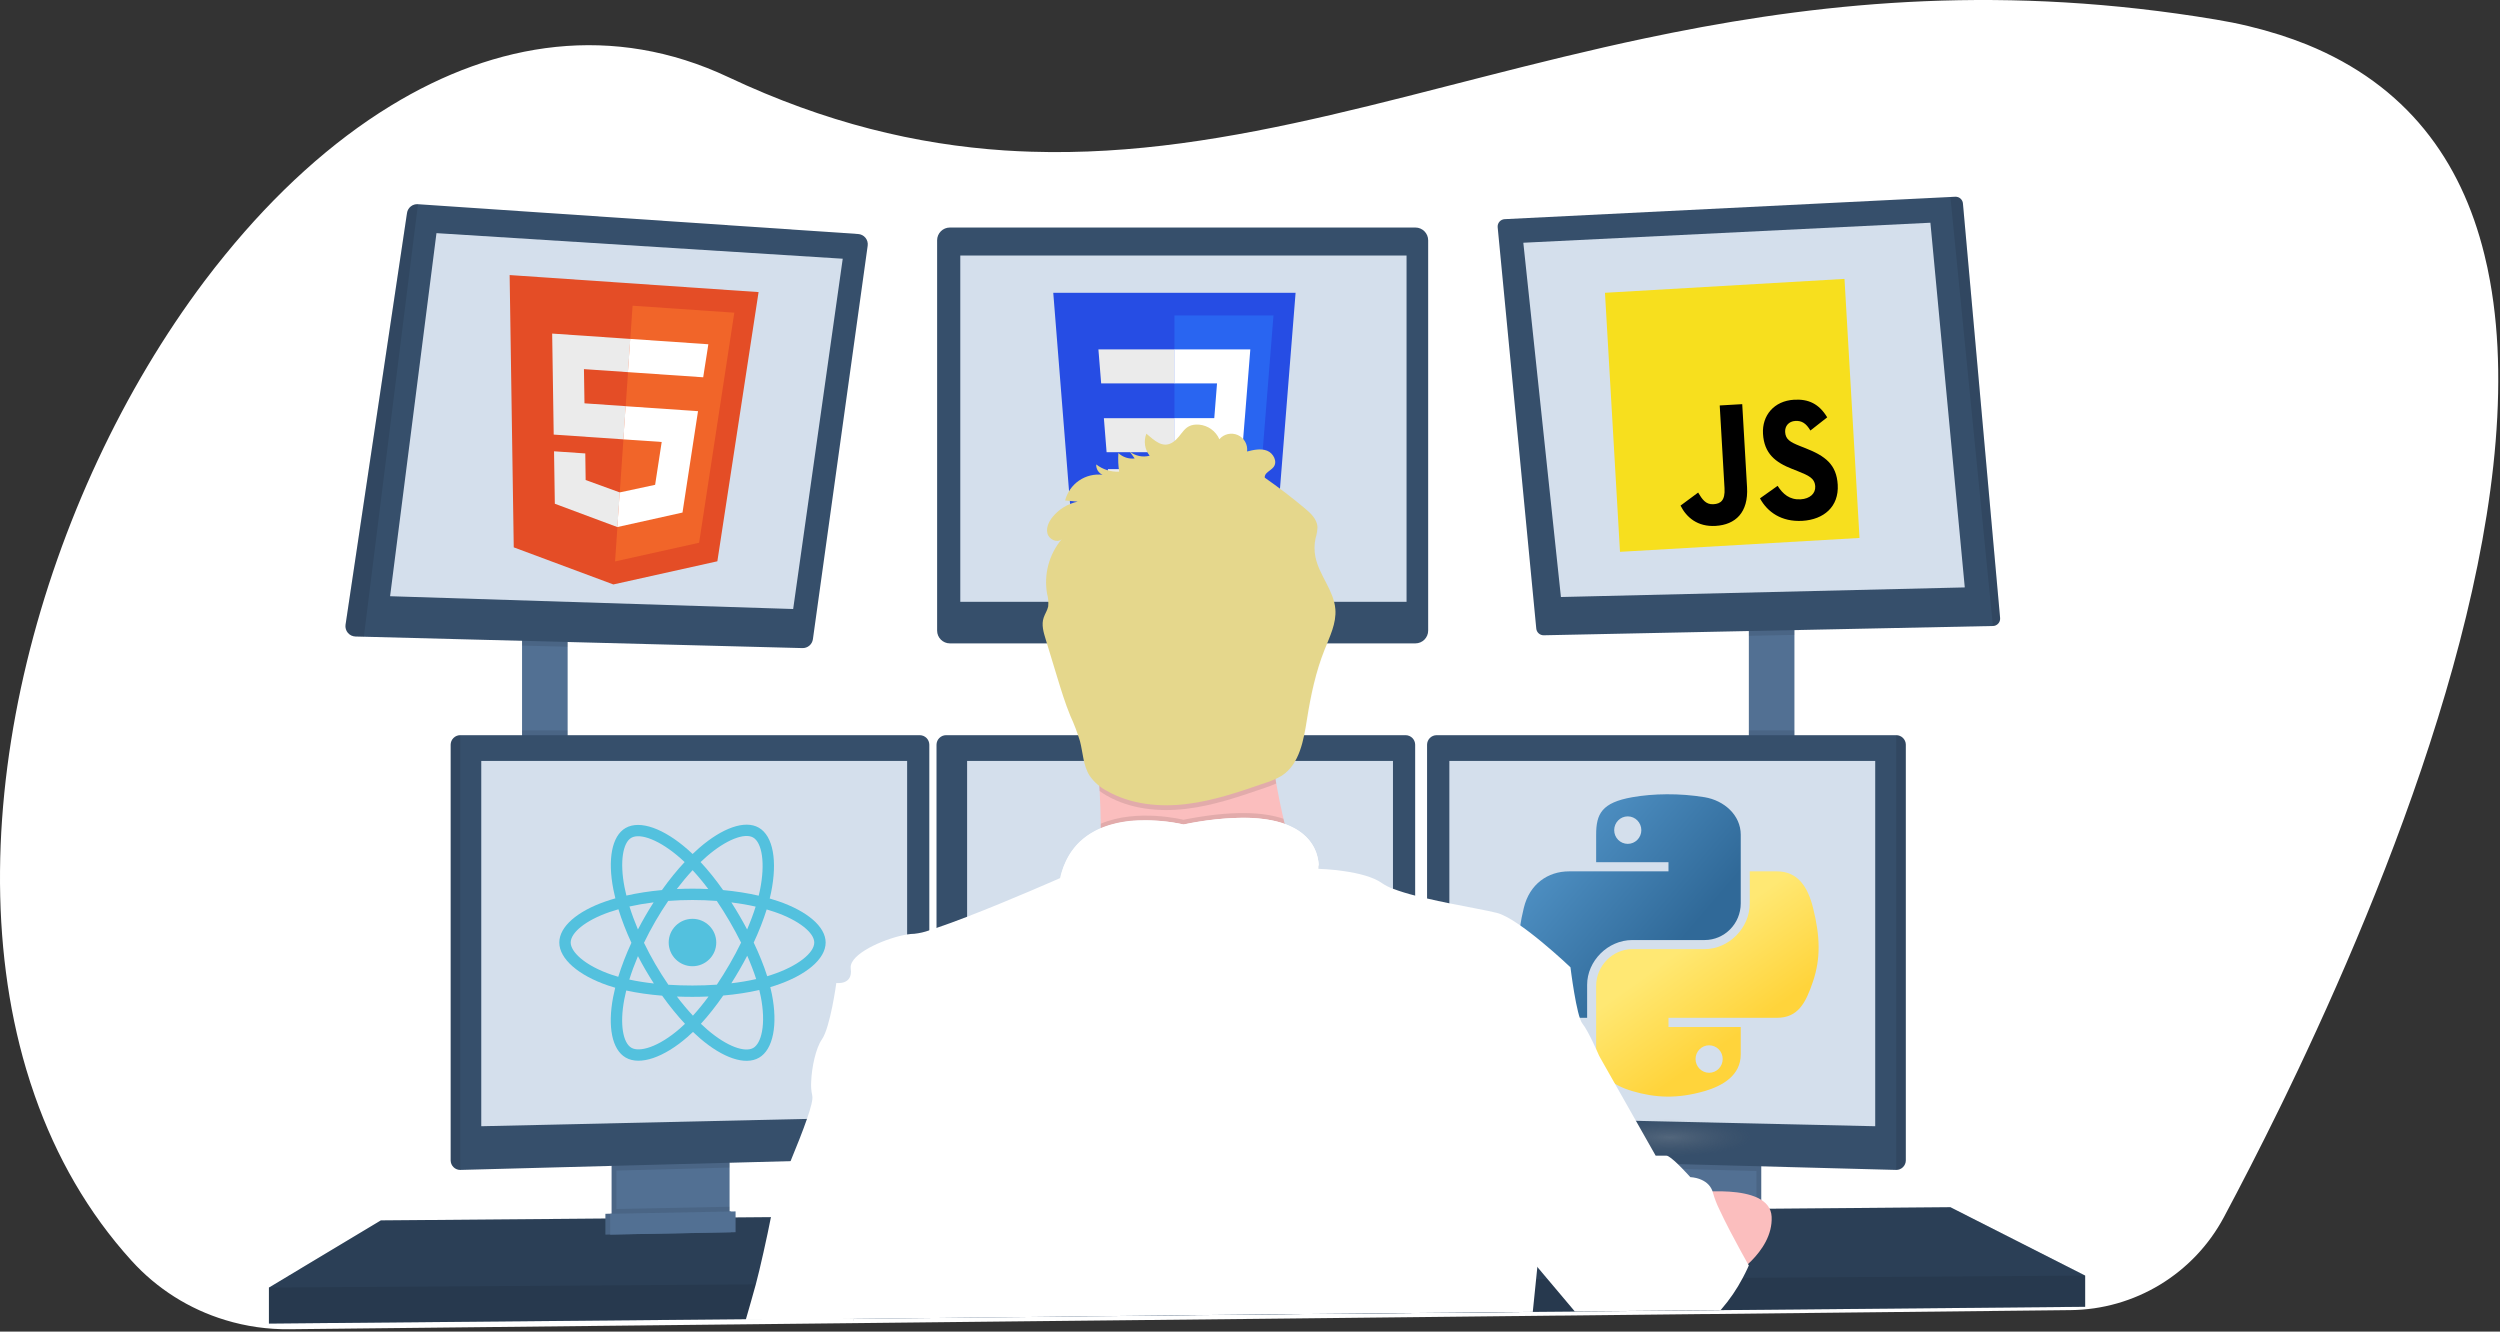 <svg width="1042" height="555" viewBox="0 0 1042 555" fill="none" xmlns="http://www.w3.org/2000/svg">
  <rect x="0" y="0" width="1042" height="555" fill="#333333" stroke="none"/>
  <g clip-path="url(#clip0)">
    <path
      d="M961.469 438.175C960.309 440.675 959.153 443.142 957.999 445.575C956.199 449.355 954.423 453.062 952.669 456.695C951.889 458.305 951.109 459.885 950.349 461.465C941.749 479.035 933.719 494.575 926.899 507.355C920.711 518.935 911.522 528.638 900.296 535.446C889.069 542.255 876.218 545.919 863.089 546.055L711.439 547.705H709.839L696.839 547.845L685.719 547.965L651.619 548.335H650.239L632.879 548.525H632.349L525.349 549.685L429.839 550.685L418.729 550.805L349.729 551.555H349.649L304.899 552.035H304.419L162.919 553.565L120.589 554.025C111.556 554.127 102.561 552.839 93.919 550.205C78.881 545.663 65.367 537.106 54.829 525.455C36.649 505.425 23.399 482.055 14.499 456.695C13.213 453.035 12.013 449.328 10.899 445.575C-19.911 341.425 17.649 207.055 85.249 117.135C88.083 113.375 90.963 109.708 93.889 106.135L93.959 106.055C114.749 80.535 138.059 59.215 162.889 44.055C206.889 17.145 255.639 9.565 303.589 32.155C344.159 51.275 382.039 60.265 418.759 62.705C422.469 62.945 426.179 63.125 429.869 63.235C514.099 65.885 593.039 35.535 685.739 15.945C689.429 15.165 693.129 14.395 696.859 13.665C762.989 0.505 836.349 -6.435 923.589 8.155C932.653 9.636 941.596 11.775 950.349 14.555C954.196 15.795 957.903 17.128 961.469 18.555C1003.11 35.495 1025.82 66.795 1035.47 106.015C1036.38 109.655 1037.17 113.358 1037.84 117.125C1054.95 211.465 1004.84 345.285 961.469 438.175Z"
      fill="white" />
    <g opacity="0.1">
      <path opacity="0.1"
        d="M224.033 108.509V551.785L192.831 552.185C186.172 552.273 179.542 551.153 173.172 548.862V162.437H173.224C188.548 140.214 205.73 121.669 224.033 108.509Z"
        fill="white" />
      <path opacity="0.1"
        d="M869.001 172.075H166.805C168.893 168.805 171.016 165.615 173.173 162.507V162.438H867.254C867.927 165.586 868.509 168.799 869.001 172.075Z"
        fill="white" />
      <path opacity="0.1"
        d="M812.671 86.337V457.749H810.114C808.787 461.037 807.477 464.261 806.185 467.421C805.61 468.821 805.035 470.196 804.475 471.57V82.823C807.31 83.902 810.042 85.073 812.671 86.337Z"
        fill="white" />
      <path opacity="0.1"
        d="M617.625 82.049V546.748L609.428 546.853V84.032C612.148 83.354 614.875 82.684 617.625 82.049Z"
        fill="white" />
      <path opacity="0.1"
        d="M420.826 125.166V549.271L412.637 549.375V124.705C415.371 124.914 418.106 125.035 420.826 125.166Z"
        fill="white" />
      <path opacity="0.1"
        d="M810.112 457.758C808.786 461.045 807.476 464.27 806.184 467.43H114.654C113.705 464.246 112.821 461.022 112 457.758H810.112Z"
        fill="white" />
    </g>
    <path d="M236.59 263.844H217.59V321.504H236.59V263.844Z" fill="#527093" />
    <path d="M747.918 260.844H728.918V321.844H747.918V260.844Z" fill="#527093" />
    <path
      d="M869.09 531.664V544.664L717.17 546.064L715.55 546.094L657.81 546.624L656.43 546.644L638.88 546.794H638.36L531.38 547.784L355.77 549.414H355.62L310.97 549.834L310.49 549.844L112.09 551.664V536.664L158.74 508.664L252.34 507.884L254.34 507.874L255 507.864L257 507.834L301.94 507.464L303.95 507.454L304.59 507.444L306.59 507.434L321 507.314L321.38 507.304L356.93 507.004H357.22L634.62 504.664L641.41 504.614H642.09L647.27 504.564L684.92 504.254L686.92 504.224L688.77 504.204H689.73L701.44 504.114L703.76 504.084L706.87 504.064L716.62 503.974L732.09 503.844L734.09 503.824L737.57 503.804H738.22L812.93 503.164L869.09 531.664Z"
      fill="#364F6B" />
    <path opacity="0.2"
      d="M869.09 531.664V544.664L717.17 546.064L715.55 546.094L657.81 546.624L656.43 546.644L638.88 546.794H638.36L531.38 547.784L355.77 549.414H355.62L310.97 549.834L310.49 549.844L112.09 551.664V536.664L158.74 508.664L252.34 507.884L254.34 507.874L255 507.864L257 507.834L301.94 507.464L303.95 507.454L304.59 507.444L306.59 507.434L321 507.314L321.38 507.304L356.93 507.004H357.22L634.62 504.664L641.41 504.614H642.09L647.27 504.564L684.92 504.254L686.92 504.224L688.77 504.204H689.73L701.44 504.114L703.76 504.084L706.87 504.064L716.62 503.974L732.09 503.844L734.09 503.824L737.57 503.804H738.22L812.93 503.164L869.09 531.664Z"
      fill="black" />
    <path
      d="M302.09 481.674V506.164C302.091 507.324 301.762 508.46 301.142 509.441C300.523 510.422 299.638 511.206 298.59 511.704C297.81 512.082 296.957 512.287 296.09 512.304L261.19 513.044C260.258 513.066 259.333 512.871 258.49 512.474C257.424 511.985 256.52 511.201 255.887 510.213C255.255 509.226 254.919 508.077 254.92 506.904V481.674H302.09Z"
      fill="#527093" />
    <path opacity="0.1"
      d="M302.09 481.674V506.164C302.091 507.324 301.762 508.46 301.142 509.441C300.523 510.422 299.638 511.206 298.59 511.704C297.81 512.082 296.957 512.287 296.09 512.304L261.19 513.044C260.258 513.066 259.333 512.871 258.49 512.474C257.424 511.985 256.52 511.201 255.887 510.213C255.255 509.226 254.919 508.077 254.92 506.904V481.674H302.09Z"
      fill="black" />
    <path
      d="M304.088 481.674V506.164C304.089 507.324 303.76 508.46 303.14 509.441C302.521 510.422 301.636 511.206 300.588 511.704C299.808 512.082 298.955 512.287 298.088 512.304L263.188 513.044C262.256 513.066 261.331 512.871 260.488 512.474C259.422 511.985 258.518 511.201 257.885 510.213C257.253 509.226 256.917 508.077 256.918 506.904V481.674H304.088Z"
      fill="#527093" />
    <path d="M734.09 481.674H686.92V513.174H734.09V481.674Z" fill="#527093" />
    <path opacity="0.1" d="M734.09 481.674H686.92V513.174H734.09V481.674Z" fill="black" />
    <path d="M732.088 481.674H684.918V513.174H732.088V481.674Z" fill="#527093" />
    <path opacity="0.1" d="M236.59 263.834V269.564L217.59 269.074V263.834H236.59Z" fill="black" />
    <path
      d="M361.649 102.414L338.819 266.414C338.674 267.462 338.148 268.419 337.342 269.104C336.536 269.788 335.506 270.151 334.449 270.124L151.649 265.384L148.179 265.294C147.574 265.28 146.98 265.138 146.434 264.879C145.888 264.619 145.403 264.248 145.011 263.788C144.618 263.329 144.327 262.792 144.156 262.212C143.985 261.632 143.938 261.023 144.019 260.424L169.649 88.744C169.814 87.681 170.372 86.718 171.212 86.046C172.053 85.374 173.115 85.041 174.189 85.114L357.649 97.534C358.24 97.568 358.819 97.725 359.347 97.994C359.876 98.263 360.342 98.639 360.718 99.097C361.094 99.556 361.371 100.087 361.531 100.658C361.691 101.229 361.731 101.827 361.649 102.414Z"
      fill="#364F6B" />
    <path d="M181.92 97.174L162.59 248.504L330.59 253.834L351.25 107.834L181.92 97.174Z" fill="#D4DFEC" />
    <path
      d="M589.93 94.834H395.92C392.977 94.834 390.59 97.221 390.59 100.164V262.834C390.59 265.778 392.977 268.164 395.92 268.164H589.93C592.874 268.164 595.26 265.778 595.26 262.834V100.164C595.26 97.221 592.874 94.834 589.93 94.834Z"
      fill="#364F6B" />
    <path d="M586.25 106.504H400.25V250.834H586.25V106.504Z" fill="#D4DFEC" />
    <path opacity="0.1" d="M747.918 260.834V264.624L728.918 265.014V260.834H747.918Z" fill="black" />
    <path
      d="M833.648 257.634C833.675 258.049 833.618 258.464 833.481 258.856C833.343 259.248 833.128 259.607 832.848 259.914C832.567 260.22 832.229 260.467 831.851 260.639C831.473 260.811 831.063 260.904 830.648 260.914L643.448 264.784C642.671 264.8 641.916 264.522 641.335 264.004C640.755 263.487 640.391 262.769 640.318 261.994L624.228 94.714C624.189 94.299 624.234 93.88 624.36 93.483C624.487 93.086 624.694 92.719 624.967 92.404C625.24 92.089 625.574 91.832 625.949 91.65C626.324 91.468 626.732 91.364 627.148 91.344L812.929 82.104L814.929 82.004C815.724 81.962 816.504 82.231 817.104 82.753C817.705 83.276 818.079 84.011 818.148 84.804L833.648 257.634Z"
      fill="#364F6B" />
    <path d="M634.92 101.174L804.59 92.834L818.92 244.834L650.59 248.834L634.92 101.174Z" fill="#D4DFEC" />
    <path opacity="0.1"
      d="M833.65 257.634C833.677 258.049 833.62 258.464 833.483 258.856C833.345 259.248 833.13 259.607 832.849 259.914C832.569 260.22 832.23 260.467 831.852 260.639C831.474 260.811 831.065 260.904 830.65 260.914L812.93 82.104L814.93 82.004C815.725 81.962 816.505 82.231 817.106 82.753C817.707 83.276 818.081 84.011 818.15 84.804L833.65 257.634Z"
      fill="black" />
    <path opacity="0.1"
      d="M174.219 85.104L151.649 265.384L148.179 265.294C147.574 265.28 146.98 265.138 146.434 264.879C145.888 264.619 145.403 264.248 145.011 263.788C144.618 263.329 144.327 262.792 144.156 262.212C143.985 261.632 143.938 261.023 144.019 260.424L169.649 88.744C169.812 87.673 170.373 86.704 171.22 86.029C172.068 85.354 173.138 85.024 174.219 85.104Z"
      fill="black" />
    <path opacity="0.1" d="M236.59 304.424H217.59V321.504H236.59V304.424Z" fill="black" />
    <path opacity="0.1" d="M304.088 481.664V486.634L256.918 487.894V481.664H304.088Z" fill="black" />
    <path
      d="M387.34 310.374V478.574C387.328 479.601 386.922 480.583 386.205 481.319C385.488 482.054 384.516 482.486 383.49 482.524L191.84 487.624H191.79C190.747 487.611 189.75 487.191 189.012 486.453C188.274 485.715 187.853 484.718 187.84 483.674V310.374C187.853 309.33 188.274 308.333 189.012 307.595C189.75 306.857 190.747 306.437 191.79 306.424H383.39C384.434 306.437 385.431 306.857 386.169 307.595C386.907 308.333 387.327 309.33 387.34 310.374Z"
      fill="#364F6B" />
    <path opacity="0.1"
      d="M191.84 306.424V487.624H191.79C190.747 487.611 189.75 487.191 189.012 486.453C188.274 485.715 187.853 484.718 187.84 483.674V310.374C187.853 309.33 188.274 308.333 189.012 307.595C189.75 306.857 190.747 306.437 191.79 306.424H191.84Z"
      fill="black" />
    <path d="M200.59 317.164H378.09V465.414L200.59 469.414V317.164Z" fill="#D4DFEC" />
    <path opacity="0.1" d="M747.918 304.424H728.918V321.844H747.918V304.424Z" fill="black" />
    <path opacity="0.1" d="M732.088 481.664V488.074L684.918 486.814V481.664H732.088Z" fill="black" />
    <path
      d="M794.339 310.374V483.674C794.326 484.726 793.899 485.731 793.15 486.47C792.401 487.21 791.392 487.624 790.339 487.624L598.649 482.524C597.623 482.486 596.651 482.054 595.935 481.319C595.218 480.583 594.811 479.601 594.799 478.574V310.374C594.812 309.33 595.233 308.333 595.971 307.595C596.709 306.857 597.706 306.437 598.749 306.424H790.349C791.4 306.427 792.407 306.842 793.154 307.581C793.9 308.321 794.326 309.324 794.339 310.374Z"
      fill="#364F6B" />
    <path opacity="0.1"
      d="M794.34 310.374V483.674C794.327 484.726 793.9 485.731 793.151 486.47C792.403 487.21 791.393 487.624 790.34 487.624V306.424C791.393 306.424 792.403 306.839 793.151 307.578C793.9 308.317 794.327 309.322 794.34 310.374Z"
      fill="black" />
    <path d="M781.59 317.164H604.09V465.414L781.59 469.414V317.164Z" fill="#D4DFEC" />
    <path
      d="M589.84 310.374V478.574C589.828 479.601 589.422 480.583 588.705 481.319C587.988 482.054 587.016 482.486 585.99 482.524L394.34 487.624C393.288 487.624 392.278 487.21 391.529 486.47C390.781 485.731 390.354 484.726 390.34 483.674V310.374C390.353 309.33 390.774 308.333 391.512 307.595C392.25 306.857 393.247 306.437 394.29 306.424H585.89C586.934 306.437 587.931 306.857 588.669 307.595C589.407 308.333 589.827 309.33 589.84 310.374Z"
      fill="#364F6B" />
    <path d="M403.09 317.164H580.59V465.414L403.09 469.414V317.164Z" fill="#D4DFEC" />
    <path opacity="0.1"
      d="M869.09 531.664V544.664L717.17 546.064L715.55 546.094L657.81 546.624L656.43 546.644L638.88 546.794H638.36L531.38 547.784L355.77 549.414H355.62L310.97 549.834L310.49 549.844L112.09 551.664V536.664L314.6 535.334H315.08L356.07 535.054H356.26L639.34 533.184H639.63L639.8 533.174H640.27L645.06 533.144H646.52L721.01 532.644L725.41 532.624L726.39 532.614L869.09 531.664Z"
      fill="black" />
    <path
      d="M493.248 321.504C521.597 321.504 544.578 298.523 544.578 270.174C544.578 241.825 521.597 218.844 493.248 218.844C464.899 218.844 441.918 241.825 441.918 270.174C441.918 298.523 464.899 321.504 493.248 321.504Z"
      fill="#FBBEBE" />
    <path
      d="M544.589 375.174C544.589 375.174 445.089 387.174 454.589 375.174C458.029 370.834 458.979 357.974 458.789 343.324C458.729 338.874 458.569 334.264 458.339 329.674C457.239 307.674 454.589 286.174 454.589 286.174C454.589 286.174 541.589 245.174 531.589 277.674C527.589 290.804 528.899 309.244 531.939 326.554C532.829 331.604 533.859 336.554 534.939 341.254C537.575 352.718 540.796 364.04 544.589 375.174Z"
      fill="#FBBEBE" />
    <path opacity="0.1"
      d="M544.589 375.174C544.589 375.174 445.089 387.174 454.589 375.174C458.029 370.834 458.979 357.974 458.789 343.324C473.959 336.844 493.259 341.674 493.259 341.674C513.579 337.624 526.609 338.414 534.939 341.254C537.575 352.718 540.796 364.04 544.589 375.174Z"
      fill="black" />
    <path opacity="0.1" d="M372.09 432.674C372.09 432.674 429.09 462.174 449.59 458.674L372.09 432.674Z" fill="black" />
    <path opacity="0.1"
      d="M488.09 420.674C488.09 420.674 543.59 438.674 562.09 441.174C580.59 443.674 488.09 420.674 488.09 420.674Z"
      fill="black" />
    <path opacity="0.1"
      d="M549.649 362.754C520.649 368.094 466.049 366.944 442.449 366.134C451.099 335.134 493.279 345.674 493.279 345.674C545.489 335.254 549.489 356.874 549.649 362.754Z"
      fill="black" />
    <path
      d="M549.649 360.754C520.649 366.094 466.049 364.944 442.449 364.134C451.099 333.134 493.279 343.674 493.279 343.674C545.489 333.254 549.489 354.874 549.649 360.754Z"
      fill="white" />
    <path
      d="M703.59 497.424C703.59 497.424 737.75 492.174 738.42 507.174C739.09 522.174 721 532.654 721 532.654L703.59 497.424Z"
      fill="#FBBEBE" />
    <path opacity="0.1"
      d="M531.939 326.554C530.47 327.211 528.968 327.792 527.439 328.294C516.659 332.014 505.789 335.764 494.439 337.124C483.089 338.484 471.179 337.284 461.279 331.624C460.24 331.037 459.238 330.386 458.279 329.674C457.179 307.674 454.529 286.174 454.529 286.174C454.529 286.174 541.529 245.174 531.529 277.674C527.549 290.804 528.899 309.244 531.939 326.554Z"
      fill="black" />
    <path opacity="0.1"
      d="M643.019 482.274L642.919 483.704V483.804L642.749 486.104L641.419 504.614L639.809 526.914L639.349 533.194L638.349 546.634V546.804L531.349 547.804L355.759 549.704V550.544H355.619V549.704V549.424L356.069 535.064L356.929 507.004L357.669 483.214L357.739 480.844C357.783 479.414 358.118 478.007 358.723 476.71C359.329 475.414 360.192 474.254 361.261 473.302C362.33 472.35 363.582 471.627 364.939 471.175C366.297 470.723 367.733 470.552 369.159 470.674C373.879 471.074 380.009 471.564 387.339 472.084L390.339 472.304C432.669 475.244 510.899 479.044 589.839 474.304C591.499 474.214 593.169 474.114 594.839 473.994C607.079 473.224 619.309 472.234 631.419 470.994C632.95 470.834 634.497 471.011 635.952 471.513C637.408 472.015 638.735 472.831 639.841 473.901C640.947 474.972 641.804 476.272 642.353 477.71C642.903 479.148 643.13 480.689 643.019 482.224V482.274Z"
      fill="black" />
    <path
      d="M355.729 550.544V549.704L531.35 547.794L638.35 546.794H638.65V546.624L639.65 533.184L640.079 527.184L641.72 504.574L643.009 486.674V486.234C643.069 485.409 643.032 484.58 642.9 483.764C642.905 483.731 642.905 483.697 642.9 483.664C642.625 481.976 641.938 480.383 640.9 479.024C639.798 477.612 638.356 476.504 636.708 475.804C635.059 475.104 633.26 474.836 631.48 475.024C619.37 476.264 607.14 477.254 594.9 478.024C593.23 478.144 591.56 478.244 589.9 478.334C510.96 483.024 432.73 479.224 390.4 476.334L387.4 476.114C380.07 475.594 373.94 475.114 369.22 474.704C366.623 474.485 364.037 475.236 361.962 476.811C359.886 478.386 358.467 480.674 357.979 483.234C357.879 483.776 357.818 484.324 357.799 484.874L357.12 507.034L356.19 535.104L355.75 549.464V549.744V550.584L355.729 550.544Z"
      fill="#527093" />
    <path opacity="0.1"
      d="M643.32 489.284L642.09 504.614L640.26 527.464L639.8 533.184L638.8 545.994L638.74 546.634V546.804L638.59 548.284L638.7 546.804H638.41L531.41 547.804L355.76 549.704V549.424L356.25 535.064L357.25 507.004L357.89 488.354C357.922 487.293 358.218 486.257 358.753 485.34C359.287 484.423 360.043 483.654 360.95 483.104C362.083 482.41 363.407 482.095 364.73 482.204C366.83 482.374 369.41 482.574 372.42 482.794C377.31 483.154 383.34 483.574 390.36 484.014C403.36 484.834 419.67 485.714 438.36 486.434C490.36 488.434 560.56 489.104 627.24 483.264C630.24 483.004 633.34 482.714 636.37 482.424C637.57 482.304 638.778 482.534 639.85 483.084C640.154 483.235 640.442 483.416 640.71 483.624C641.581 484.255 642.27 485.103 642.71 486.084C642.812 486.279 642.896 486.483 642.96 486.694C643.261 487.523 643.383 488.405 643.32 489.284Z"
      fill="black" />
    <path opacity="0.1"
      d="M304.088 502.974V506.164C304.089 507.324 303.76 508.46 303.14 509.441C302.521 510.422 301.636 511.206 300.588 511.704L260.488 512.474C259.422 511.985 258.518 511.201 257.885 510.213C257.253 509.226 256.917 508.077 256.918 506.904V503.904L304.088 502.974Z"
      fill="black" />
    <path d="M304.59 513.584L252.34 514.584V505.914L304.59 504.914V513.584Z" fill="#527093" />
    <path opacity="0.1" d="M304.59 513.584L252.34 514.584V505.914L304.59 504.914V513.584Z" fill="black" />
    <path d="M306.59 513.584L254.34 514.584V505.914L306.59 504.914V513.584Z" fill="#527093" />
    <g opacity="0.1">
      <path opacity="0.1"
        d="M479.578 186.664C478.601 185.395 477.952 183.904 477.688 182.324C477.447 183.869 477.591 185.449 478.108 186.924C478.605 186.878 479.096 186.791 479.578 186.664Z"
        fill="black" />
      <path opacity="0.1"
        d="M466.878 193.304C466.69 192.078 466.566 190.843 466.508 189.604C466.508 190.834 466.508 192.074 466.508 193.314L466.878 193.304Z"
        fill="black" />
      <path opacity="0.1"
        d="M548.379 226.674C548.435 225.783 548.555 224.898 548.739 224.024C549.212 222.503 549.481 220.926 549.539 219.334C549.517 218.977 549.463 218.622 549.379 218.274C549.209 219.194 548.939 220.114 548.739 221.024C548.34 222.879 548.219 224.783 548.379 226.674Z"
        fill="black" />
      <path opacity="0.1"
        d="M527.578 195.774L528.668 196.564C529.587 195.899 530.447 195.157 531.238 194.344C531.614 193.824 531.848 193.214 531.914 192.575C531.981 191.936 531.879 191.291 531.618 190.704C531.518 190.932 531.391 191.147 531.238 191.344C530.008 192.924 527.288 193.794 527.578 195.774Z"
        fill="black" />
      <path opacity="0.1"
        d="M445.409 205.394C445.044 206.124 444.753 206.887 444.539 207.674C446.103 206.801 447.788 206.164 449.539 205.784L445.409 205.394Z"
        fill="black" />
      <path opacity="0.1"
        d="M459.199 194.514C458.542 194.152 457.914 193.741 457.319 193.284C457.294 193.68 457.324 194.077 457.409 194.464C458.006 194.436 458.605 194.452 459.199 194.514Z"
        fill="black" />
      <path opacity="0.1"
        d="M556.968 253.434C556.558 258.284 554.298 262.954 552.468 267.554C548.798 276.774 546.728 286.554 545.178 296.364C543.788 305.154 542.178 315.134 534.678 320.004C532.535 321.284 530.241 322.292 527.848 323.004C517.068 326.734 506.198 330.474 494.848 331.834C483.498 333.194 471.588 332.004 461.688 326.344C458.818 324.846 456.354 322.674 454.508 320.014C451.838 315.784 451.788 310.484 450.508 305.644C449.417 302.05 448.08 298.535 446.508 295.124C444.298 289.744 442.598 284.124 440.908 278.594C439.342 273.454 437.778 268.311 436.218 263.164C435.704 261.616 435.323 260.027 435.078 258.414C434.688 260.974 435.448 263.654 436.218 266.164C437.778 271.317 439.342 276.461 440.908 281.594C442.598 287.164 444.298 292.744 446.508 298.124C448.08 301.535 449.417 305.05 450.508 308.644C451.768 313.484 451.818 318.784 454.508 323.014C456.354 325.674 458.818 327.846 461.688 329.344C471.588 335.004 483.528 336.194 494.848 334.834C506.168 333.474 517.028 329.734 527.848 326.004C530.241 325.292 532.535 324.284 534.678 323.004C542.128 318.134 543.788 308.154 545.178 299.364C546.728 289.554 548.798 279.774 552.468 270.554C554.648 265.074 557.468 259.504 556.988 253.614C556.988 253.554 556.968 253.494 556.968 253.434Z"
        fill="black" />
      <path opacity="0.1"
        d="M437.279 249.564C437.279 249.564 437.279 249.494 437.279 249.454C437.46 247.691 437.303 245.909 436.819 244.204C436.62 243.107 436.489 241.998 436.429 240.884C436.314 242.999 436.445 245.12 436.819 247.204C436.979 247.984 437.159 248.774 437.279 249.564Z"
        fill="black" />
      <path opacity="0.1"
        d="M440.329 225.104C441.098 223.812 441.971 222.585 442.939 221.434C441.109 223.184 437.729 221.624 437.019 219.194C436.757 220.177 436.757 221.211 437.019 222.194C437.265 222.928 437.701 223.584 438.282 224.095C438.864 224.606 439.57 224.954 440.329 225.104Z"
        fill="black" />
    </g>
    <path opacity="0.1"
      d="M690.091 481.674C690.091 481.674 693.261 493.174 690.091 503.174C686.921 513.174 690.091 481.674 690.091 481.674Z"
      fill="black" />
    <path opacity="0.1"
      d="M703.589 493.404C703.589 493.404 704.92 508.004 701.919 510.594C698.919 513.184 703.589 493.404 703.589 493.404Z"
      fill="black" />
    <path d="M489.438 250.349L448.19 237.536L439 122.049H540L530.8 237.519L489.438 250.349Z" fill="#264DE4" />
    <path d="M522.923 230.171L530.786 131.498H489.508V240.527L522.923 230.171Z" fill="#2965F1" />
    <path
      d="M460.096 174.311L461.23 188.472H489.527V174.311H460.096ZM457.818 145.642L458.967 159.804H489.522V145.642H457.793H457.818ZM489.522 211.096H489.468L475.384 206.834L474.483 195.536H461.767L463.537 217.776L489.438 225.848H489.497L489.522 211.096Z"
      fill="#EBEBEB" />
    <path
      d="M518.849 174.311L521.132 145.642H489.438V159.804H507.257L506.108 174.288H489.438V188.45H505.009L503.517 206.834L489.438 211.107V225.842L515.357 217.792L515.547 215.397L518.531 178.105L518.839 174.3L518.849 174.311Z"
      fill="white" />
    <path
      d="M479.168 189.944C477.741 190.321 476.245 190.359 474.801 190.055C473.356 189.751 472.003 189.114 470.848 188.194L472.928 191.084C471.702 191.226 470.46 191.098 469.289 190.709C468.118 190.32 467.046 189.68 466.148 188.834C465.959 191.421 466.067 194.021 466.468 196.584C463.026 196.75 459.638 195.687 456.908 193.584C456.855 194.486 457.079 195.383 457.551 196.154C458.023 196.924 458.72 197.532 459.548 197.894C456.091 197.481 452.601 198.34 449.731 200.311C446.86 202.282 444.805 205.229 443.948 208.604L449.168 209.084C445.066 209.96 441.384 212.207 438.728 215.454C437.128 217.454 435.908 220.014 436.608 222.454C437.308 224.894 440.688 226.454 442.528 224.714C439.911 227.838 438.008 231.497 436.955 235.434C435.901 239.371 435.721 243.49 436.428 247.504C436.903 249.214 437.059 250.997 436.888 252.764C436.558 254.414 435.518 255.844 434.998 257.454C433.998 260.374 434.948 263.544 435.838 266.454L440.528 281.874C442.228 287.444 443.918 293.024 446.138 298.414C447.71 301.822 449.047 305.333 450.138 308.924C451.398 313.764 451.448 319.064 454.138 323.294C455.982 325.956 458.446 328.129 461.318 329.624C471.208 335.284 483.158 336.484 494.478 335.124C505.798 333.764 516.658 330.014 527.428 326.294C529.821 325.573 532.117 324.566 534.268 323.294C541.718 318.414 543.378 308.434 544.768 299.644C546.318 289.844 548.388 280.064 552.058 270.844C554.238 265.354 557.058 259.784 556.578 253.904C555.968 246.094 549.788 239.764 548.258 232.084C547.746 229.517 547.77 226.872 548.328 224.314C548.803 222.79 549.068 221.209 549.118 219.614C548.948 216.394 546.308 213.914 543.828 211.844C538.448 207.351 532.895 203.104 527.168 199.104C526.878 197.104 529.598 196.244 530.828 194.664C532.568 192.434 530.768 188.894 528.128 187.854C525.488 186.814 522.528 187.494 519.778 188.184C519.957 186.777 519.677 185.349 518.98 184.113C518.282 182.877 517.205 181.9 515.907 181.326C514.61 180.751 513.161 180.611 511.778 180.927C510.394 181.242 509.149 181.995 508.228 183.074C507.498 181.4 506.331 179.952 504.85 178.882C503.369 177.813 501.627 177.161 499.808 176.994C493.178 176.474 493.048 181.544 488.808 184.334C484.568 187.124 481.068 183.444 477.808 180.764C477.209 182.279 477.019 183.925 477.258 185.536C477.497 187.148 478.156 188.668 479.168 189.944Z"
      fill="#E5D78C" />
    <path d="M316.173 121.748L298.993 233.947L255.642 243.598L214.13 228.136L212.416 114.644L316.173 121.748Z"
      fill="#E44D26" />
    <path d="M256.361 234.003L291.388 226.213L306.056 130.327L263.659 127.424L256.361 234.003Z" fill="#F16529" />
    <path
      d="M243.39 153.852L261.762 155.11L262.71 141.267L230.145 139.037L230.201 142.774L230.783 181.137L259.849 183.127L260.797 169.284L243.61 168.107L243.39 153.852ZM243.949 188.992L230.924 188.1L231.253 209.961L257.285 219.674L257.347 219.678L258.336 205.234L258.28 205.23L244.1 200.074L243.949 188.992Z"
      fill="#EBEBEB" />
    <path
      d="M259.802 183.124L275.793 184.219L273.056 202.07L258.287 205.243L257.299 219.675L284.467 213.631L284.819 211.304L290.367 175.068L290.938 171.375L260.748 169.307L259.8 183.15L259.802 183.124ZM261.722 155.074L261.72 155.107L293.095 157.256L293.569 154.16L294.67 147.182L295.234 143.488L262.668 141.258L261.723 155.068L261.722 155.074Z"
      fill="white" />
    <path d="M668.953 122.034L768.785 116.245L775.045 224.214L675.213 230.003L668.953 122.034Z" fill="#F7DF1E" />
    <path
      d="M700.439 210.739L707.789 205.295C709.428 208.036 710.906 210.351 714.123 210.164C717.207 209.985 719.074 208.568 718.78 203.497L716.779 168.995L726.16 168.451L728.169 203.092C728.778 213.6 723.365 218.714 715.05 219.196C707.547 219.631 702.948 215.678 700.442 210.735L700.439 210.739ZM733.549 207.724L740.908 202.498C743.125 205.934 745.889 208.384 750.513 208.116C754.402 207.89 756.757 205.646 756.589 202.745C756.387 199.266 753.77 198.183 749.37 196.4L746.962 195.449C740.014 192.727 735.296 189.073 734.817 180.81C734.375 173.199 739.399 167.091 747.775 166.605C753.739 166.259 758.148 168.26 761.58 173.947L754.572 179.446C752.782 176.421 750.97 175.291 748.288 175.447C745.541 175.606 743.906 177.591 744.049 180.056C744.225 183.101 746.038 184.231 750.168 185.877L752.575 186.828C760.756 190.059 765.473 193.568 765.965 202.049C766.495 211.182 760.15 216.569 751.231 217.086C742.506 217.592 736.63 213.404 733.56 207.711"
      fill="black" />
    <path
      d="M694.756 331.05C689.601 331.074 684.679 331.512 680.349 332.277C667.59 334.525 665.274 339.229 665.274 347.905V359.364H695.424V363.183H653.958C645.196 363.183 637.522 368.435 635.123 378.425C632.354 389.877 632.232 397.023 635.123 408.98C637.266 417.881 642.385 424.223 651.147 424.223H661.513V410.487C661.513 400.564 670.124 391.811 680.349 391.811H710.464C718.847 391.811 725.539 384.929 725.539 376.534V347.904C725.539 339.757 718.645 333.636 710.464 332.276C705.283 331.417 699.91 331.025 694.756 331.05ZM678.45 340.265C681.565 340.265 684.108 342.843 684.108 346.011C684.108 349.169 681.564 351.723 678.45 351.723C675.325 351.723 672.793 349.17 672.793 346.011C672.793 342.843 675.325 340.265 678.45 340.265Z"
      fill="url(#paint0_linear)" />
    <path
      d="M729.299 363.182V376.532C729.299 386.882 720.498 395.593 710.463 395.593H680.348C672.099 395.593 665.273 402.633 665.273 410.871V439.498C665.273 447.646 672.378 452.439 680.348 454.775C689.892 457.574 699.044 458.08 710.463 454.775C718.054 452.584 725.538 448.173 725.538 439.498V428.041H695.423V424.222H740.613C749.377 424.222 752.641 418.126 755.688 408.979C758.837 399.563 758.703 390.505 755.688 378.424C753.523 369.727 749.387 363.182 740.613 363.182H729.299ZM712.36 435.679C715.485 435.679 718.018 438.232 718.018 441.391C718.018 444.559 715.485 447.137 712.36 447.137C709.246 447.137 706.703 444.559 706.703 441.391C706.703 438.233 709.247 435.679 712.36 435.679Z"
      fill="url(#paint1_linear)" />
    <path opacity="0.444"
      d="M736.169 474.237C736.169 478.552 718.079 482.049 695.764 482.049C673.449 482.049 655.359 478.552 655.359 474.237C655.359 469.922 673.449 466.424 695.764 466.424C718.079 466.424 736.169 469.922 736.169 474.237Z"
      fill="url(#paint2_radial)" />
    <path
      d="M355.728 550.544V549.704L531.348 547.794L638.348 546.794H638.648L638.538 548.274L638.688 546.794H638.878V546.624L640.248 533.174L640.768 528.084L640.928 526.494L641.068 525.164L647.248 504.554L653.428 483.974L658.628 466.644L666.568 440.164C666.568 440.164 662.068 429.664 659.568 426.664C657.068 423.664 654.568 403.164 654.568 403.164C654.568 403.164 633.228 382.834 623.898 380.494C619.988 379.494 612.268 378.164 604.068 376.494C600.998 375.874 597.848 375.214 594.818 374.494C593.108 374.104 591.428 373.694 589.818 373.284C586.685 372.501 583.597 371.547 580.568 370.424C578.98 369.847 577.469 369.078 576.068 368.134C568.718 362.744 550.298 362.134 549.588 362.134C549.586 362.111 549.586 362.087 549.588 362.064V361.974C549.614 361.554 549.614 361.134 549.588 360.714C549.588 360.314 549.588 359.844 549.498 359.314C549.498 359.154 549.498 358.984 549.428 358.814C549.378 358.454 549.318 358.074 549.228 357.674C549.198 357.495 549.158 357.318 549.108 357.144C548.819 355.939 548.399 354.769 547.858 353.654C547.788 353.494 547.698 353.324 547.618 353.164C547.128 352.24 546.559 351.36 545.918 350.534C545.788 350.364 545.648 350.184 545.498 350.014C544.679 349.048 543.768 348.164 542.778 347.374C542.508 347.164 542.228 346.944 541.938 346.744C541.777 346.613 541.606 346.493 541.428 346.384L540.538 345.804L539.708 345.324C538.978 344.924 538.208 344.534 537.368 344.164C537.108 344.044 536.828 343.934 536.548 343.824C536.268 343.714 535.828 343.544 535.458 343.404H535.398L534.648 343.104C534.078 342.914 533.498 342.744 532.888 342.574L531.958 342.334L530.958 342.104L529.958 341.894C528.958 341.694 527.888 341.514 526.768 341.374L525.628 341.234L524.458 341.114L523.248 341.014L521.528 340.914L519.528 340.844C510.708 340.843 501.912 341.778 493.288 343.634C487.298 342.301 481.162 341.736 475.028 341.954H474.158L473.158 342.014H472.518L471.228 342.134C470.798 342.134 470.358 342.224 469.928 342.284C469.498 342.344 469.048 342.394 468.618 342.464L467.958 342.574C467.308 342.684 466.648 342.804 465.958 342.944C465.738 342.984 465.518 343.034 465.298 343.094C464.428 343.284 463.558 343.514 462.698 343.774C462.268 343.894 461.838 344.034 461.408 344.184C461.188 344.244 460.978 344.324 460.768 344.404L460.128 344.634L459.498 344.884L458.748 345.184C458.368 345.344 457.998 345.514 457.628 345.694C457.418 345.784 457.208 345.884 457.008 345.994C456.808 346.104 456.598 346.194 456.408 346.304C454.147 347.472 452.058 348.946 450.198 350.684L449.688 351.174L449.188 351.684C449.018 351.854 448.858 352.034 448.698 352.214C448.047 352.926 447.439 353.678 446.878 354.464C446.718 354.674 446.568 354.884 446.418 355.104C445.784 356.04 445.209 357.015 444.698 358.024C444.568 358.264 444.448 358.514 444.328 358.754C443.512 360.443 442.843 362.2 442.328 364.004C442.142 364.671 441.972 365.337 441.818 366.004C441.818 366.004 420.648 375.344 403.088 382.104C398.418 383.904 394.018 385.534 390.338 386.764C389.268 387.124 388.268 387.454 387.338 387.764C385.32 388.493 383.222 388.977 381.088 389.204C380.083 389.22 379.08 389.314 378.088 389.484C370.018 390.794 356.188 396.484 354.678 402.194C354.556 402.65 354.522 403.125 354.578 403.594C354.578 403.594 354.578 403.664 354.578 403.704C355.578 410.704 348.578 409.704 348.578 409.704C348.578 409.704 346.078 428.204 342.578 433.204C340.048 436.804 338.318 444.834 338.098 450.894C337.973 452.782 338.121 454.678 338.538 456.524C338.538 456.574 338.538 456.624 338.538 456.664C338.938 458.004 337.978 461.664 336.348 466.354C334.578 471.504 331.998 477.904 329.518 483.944C325.778 493.064 322.258 501.344 322.038 503.164C321.948 503.974 321.688 505.424 321.328 507.294C319.868 514.914 316.628 529.424 315.028 535.294C313.838 539.674 312.108 545.674 310.918 549.794C310.918 549.914 310.848 550.034 310.818 550.144L355.648 549.704V550.544H355.788H355.728Z"
      fill="white" />
    <path
      d="M728.92 527.424C728.92 527.424 728.03 529.544 726.39 532.614C723.91 537.337 720.889 541.757 717.39 545.784L717.12 546.074H715.5L657.76 546.604H656.38L656.21 546.404L645.01 533.114L640.79 528.104L640.62 527.894L640.26 527.474L640.06 527.234L639.8 526.924L631.59 517.184L634.59 504.684L639.7 483.624L639.83 483.114L640.83 479.114L641.54 476.114L643.92 466.334L652.08 432.684L666.58 440.184L681.87 467.184L690.08 481.684H694.58C695.43 481.684 697.38 483.324 699.34 485.214C700.04 485.884 700.74 486.594 701.34 487.214C703.12 489.054 704.53 490.634 704.53 490.634C704.53 490.634 711.82 490.794 713.78 496.534C713.882 496.812 713.965 497.096 714.03 497.384C714.681 499.641 715.527 501.836 716.56 503.944C717.85 506.754 719.47 509.944 721.11 513.134C724.16 518.984 727.26 524.554 728.4 526.574L728.54 526.824L728.92 527.424Z"
      fill="white" />
    <path
      d="M226 392.799C226 402.207 235.218 410.989 249.751 415.939C246.849 430.499 249.231 442.234 257.187 446.807C265.364 451.506 277.548 448.253 289.111 438.18C300.383 447.847 311.775 451.651 319.723 447.065C327.893 442.352 330.378 429.821 327.396 414.806C342.533 409.819 351 402.33 351 392.799C351 383.609 341.765 375.659 327.428 370.741C330.639 355.106 327.918 343.655 319.633 338.894C311.645 334.304 300.121 338.305 288.683 348.224C276.785 337.695 265.374 334.481 257.097 339.256C249.116 343.86 246.839 355.808 249.751 370.637C235.709 375.517 226 383.646 226 392.799Z"
      fill="#D4DFEC" />
    <path
      d="M324.391 375.625C323.239 375.23 322.046 374.856 320.817 374.503C321.019 373.682 321.204 372.871 321.369 372.074C324.074 358.988 322.306 348.446 316.266 344.975C310.475 341.647 301.004 345.117 291.438 353.413C290.518 354.21 289.596 355.055 288.674 355.94C288.06 355.354 287.446 354.789 286.835 354.247C276.81 345.377 266.762 341.639 260.728 345.119C254.942 348.457 253.229 358.368 255.664 370.77C255.899 371.968 256.174 373.191 256.485 374.435C255.063 374.837 253.69 375.266 252.376 375.722C240.623 379.806 233.117 386.206 233.117 392.844C233.117 399.7 241.175 406.577 253.416 410.747C254.383 411.076 255.385 411.387 256.418 411.682C256.083 413.027 255.791 414.346 255.546 415.631C253.224 427.818 255.038 437.494 260.808 440.811C266.768 444.236 276.771 440.715 286.511 432.231C287.281 431.56 288.054 430.849 288.827 430.103C289.831 431.066 290.832 431.977 291.829 432.832C301.263 440.923 310.581 444.19 316.346 440.864C322.3 437.429 324.235 427.034 321.723 414.387C321.531 413.421 321.308 412.434 321.057 411.43C321.76 411.223 322.45 411.009 323.122 410.787C335.848 406.585 344.128 399.792 344.128 392.844C344.128 386.182 336.38 379.738 324.391 375.625Z"
      fill="#53C1DE" />
    <path
      d="M321.632 406.301C321.025 406.501 320.402 406.695 319.768 406.882C318.363 402.45 316.467 397.737 314.146 392.867C316.361 388.113 318.183 383.46 319.549 379.056C320.684 379.384 321.787 379.729 322.849 380.094C333.122 383.618 339.388 388.829 339.388 392.844C339.388 397.12 332.62 402.672 321.632 406.301ZM317.073 415.304C318.184 420.897 318.342 425.953 317.606 429.906C316.946 433.457 315.616 435.825 313.972 436.773C310.473 438.791 302.992 436.168 294.923 429.249C293.998 428.456 293.067 427.609 292.132 426.712C295.26 423.303 298.386 419.34 301.437 414.938C306.804 414.463 311.874 413.688 316.472 412.628C316.699 413.538 316.899 414.431 317.073 415.304ZM270.965 436.425C267.547 437.628 264.825 437.662 263.179 436.716C259.678 434.704 258.222 426.935 260.208 416.513C260.435 415.319 260.706 414.093 261.018 412.84C265.565 413.842 270.598 414.563 275.978 414.998C279.05 419.305 282.266 423.264 285.507 426.731C284.799 427.412 284.094 428.061 283.392 428.672C279.085 432.424 274.769 435.086 270.965 436.425ZM254.952 406.274C249.539 404.431 245.069 402.034 242.005 399.419C239.251 397.07 237.861 394.737 237.861 392.844C237.861 388.815 243.888 383.677 253.939 380.185C255.159 379.761 256.435 379.361 257.76 378.986C259.149 383.49 260.972 388.198 263.171 392.959C260.943 397.79 259.095 402.573 257.692 407.129C256.748 406.859 255.833 406.574 254.952 406.274ZM260.32 369.862C258.234 359.236 259.619 351.221 263.106 349.209C266.82 347.067 275.032 350.122 283.688 357.781C284.241 358.271 284.796 358.783 285.353 359.313C282.128 362.765 278.941 366.694 275.897 370.976C270.676 371.458 265.678 372.233 261.083 373.27C260.794 372.112 260.538 370.974 260.32 369.862ZM308.205 381.645C307.107 379.755 305.979 377.908 304.829 376.113C308.371 376.559 311.765 377.151 314.952 377.876C313.995 380.932 312.803 384.127 311.399 387.402C310.392 385.497 309.327 383.576 308.205 381.645ZM288.678 362.691C290.865 365.052 293.056 367.689 295.21 370.55C293.039 370.448 290.841 370.395 288.625 370.395C286.429 370.395 284.248 370.447 282.09 370.547C284.247 367.713 286.456 365.08 288.678 362.691ZM269.025 381.678C267.928 383.574 266.883 385.485 265.891 387.399C264.51 384.135 263.329 380.925 262.364 377.826C265.531 377.12 268.909 376.542 272.428 376.104C271.262 377.917 270.125 379.776 269.025 381.678V381.678ZM272.53 409.92C268.893 409.516 265.465 408.968 262.298 408.281C263.279 405.127 264.487 401.848 265.897 398.514C266.891 400.427 267.94 402.338 269.044 404.239H269.044C270.169 406.175 271.334 408.071 272.53 409.92ZM288.809 423.33C286.561 420.913 284.319 418.24 282.13 415.364C284.255 415.447 286.422 415.489 288.625 415.489C290.887 415.489 293.124 415.439 295.326 415.341C293.164 418.268 290.981 420.946 288.809 423.33ZM311.444 398.344C312.928 401.715 314.179 404.976 315.172 408.076C311.953 408.808 308.478 409.398 304.816 409.835C305.969 408.016 307.107 406.138 308.224 404.206C309.355 402.252 310.429 400.295 311.444 398.344ZM304.116 401.845C302.381 404.843 300.599 407.706 298.791 410.408C295.497 410.643 292.094 410.764 288.625 410.764C285.17 410.764 281.81 410.656 278.574 410.447C276.692 407.71 274.872 404.839 273.148 401.871H273.148C271.429 398.911 269.846 395.926 268.412 392.957C269.845 389.982 271.424 386.994 273.134 384.039L273.133 384.039C274.848 381.076 276.652 378.22 278.516 375.499C281.818 375.251 285.203 375.121 288.625 375.121C292.062 375.121 295.452 375.252 298.752 375.502C300.588 378.203 302.38 381.05 304.101 384.014C305.841 387.01 307.44 389.979 308.886 392.89C307.445 395.852 305.849 398.85 304.116 401.845ZM313.899 349.069C317.617 351.205 319.062 359.821 316.727 371.12C316.578 371.841 316.41 372.575 316.227 373.319C311.622 372.26 306.621 371.472 301.384 370.982C298.334 366.654 295.173 362.718 292.001 359.311C292.854 358.493 293.705 357.713 294.553 356.977C302.749 349.87 310.409 347.063 313.899 349.069Z"
      fill="#D4DFEC" />
    <path
      d="M288.626 382.965C294.1 382.965 298.539 387.388 298.539 392.844C298.539 398.3 294.1 402.723 288.626 402.723C283.151 402.723 278.713 398.3 278.713 392.844C278.713 387.388 283.151 382.965 288.626 382.965Z"
      fill="#53C1DE" />
  </g>
  <defs>
    <linearGradient id="paint0_linear" x1="630.026" y1="334.628" x2="699.384" y2="393.893"
      gradientUnits="userSpaceOnUse">
      <stop stop-color="#5A9FD4" />
      <stop offset="1" stop-color="#306998" />
    </linearGradient>
    <linearGradient id="paint1_linear" x1="725.64" y1="430.52" x2="700.79" y2="395.602" gradientUnits="userSpaceOnUse">
      <stop stop-color="#FFD43B" />
      <stop offset="1" stop-color="#FFE873" />
    </linearGradient>
    <radialGradient id="paint2_radial" cx="0" cy="0" r="1" gradientUnits="userSpaceOnUse"
      gradientTransform="translate(695.751 474.058) rotate(-90) scale(7.811 34.438)">
      <stop stop-color="#B8B8B8" stop-opacity="0.498" />
      <stop offset="1" stop-color="#7F7F7F" stop-opacity="0" />
    </radialGradient>
    <clipPath id="clip0">
      <rect width="1042" height="555" fill="white" />
    </clipPath>
  </defs>
</svg>
